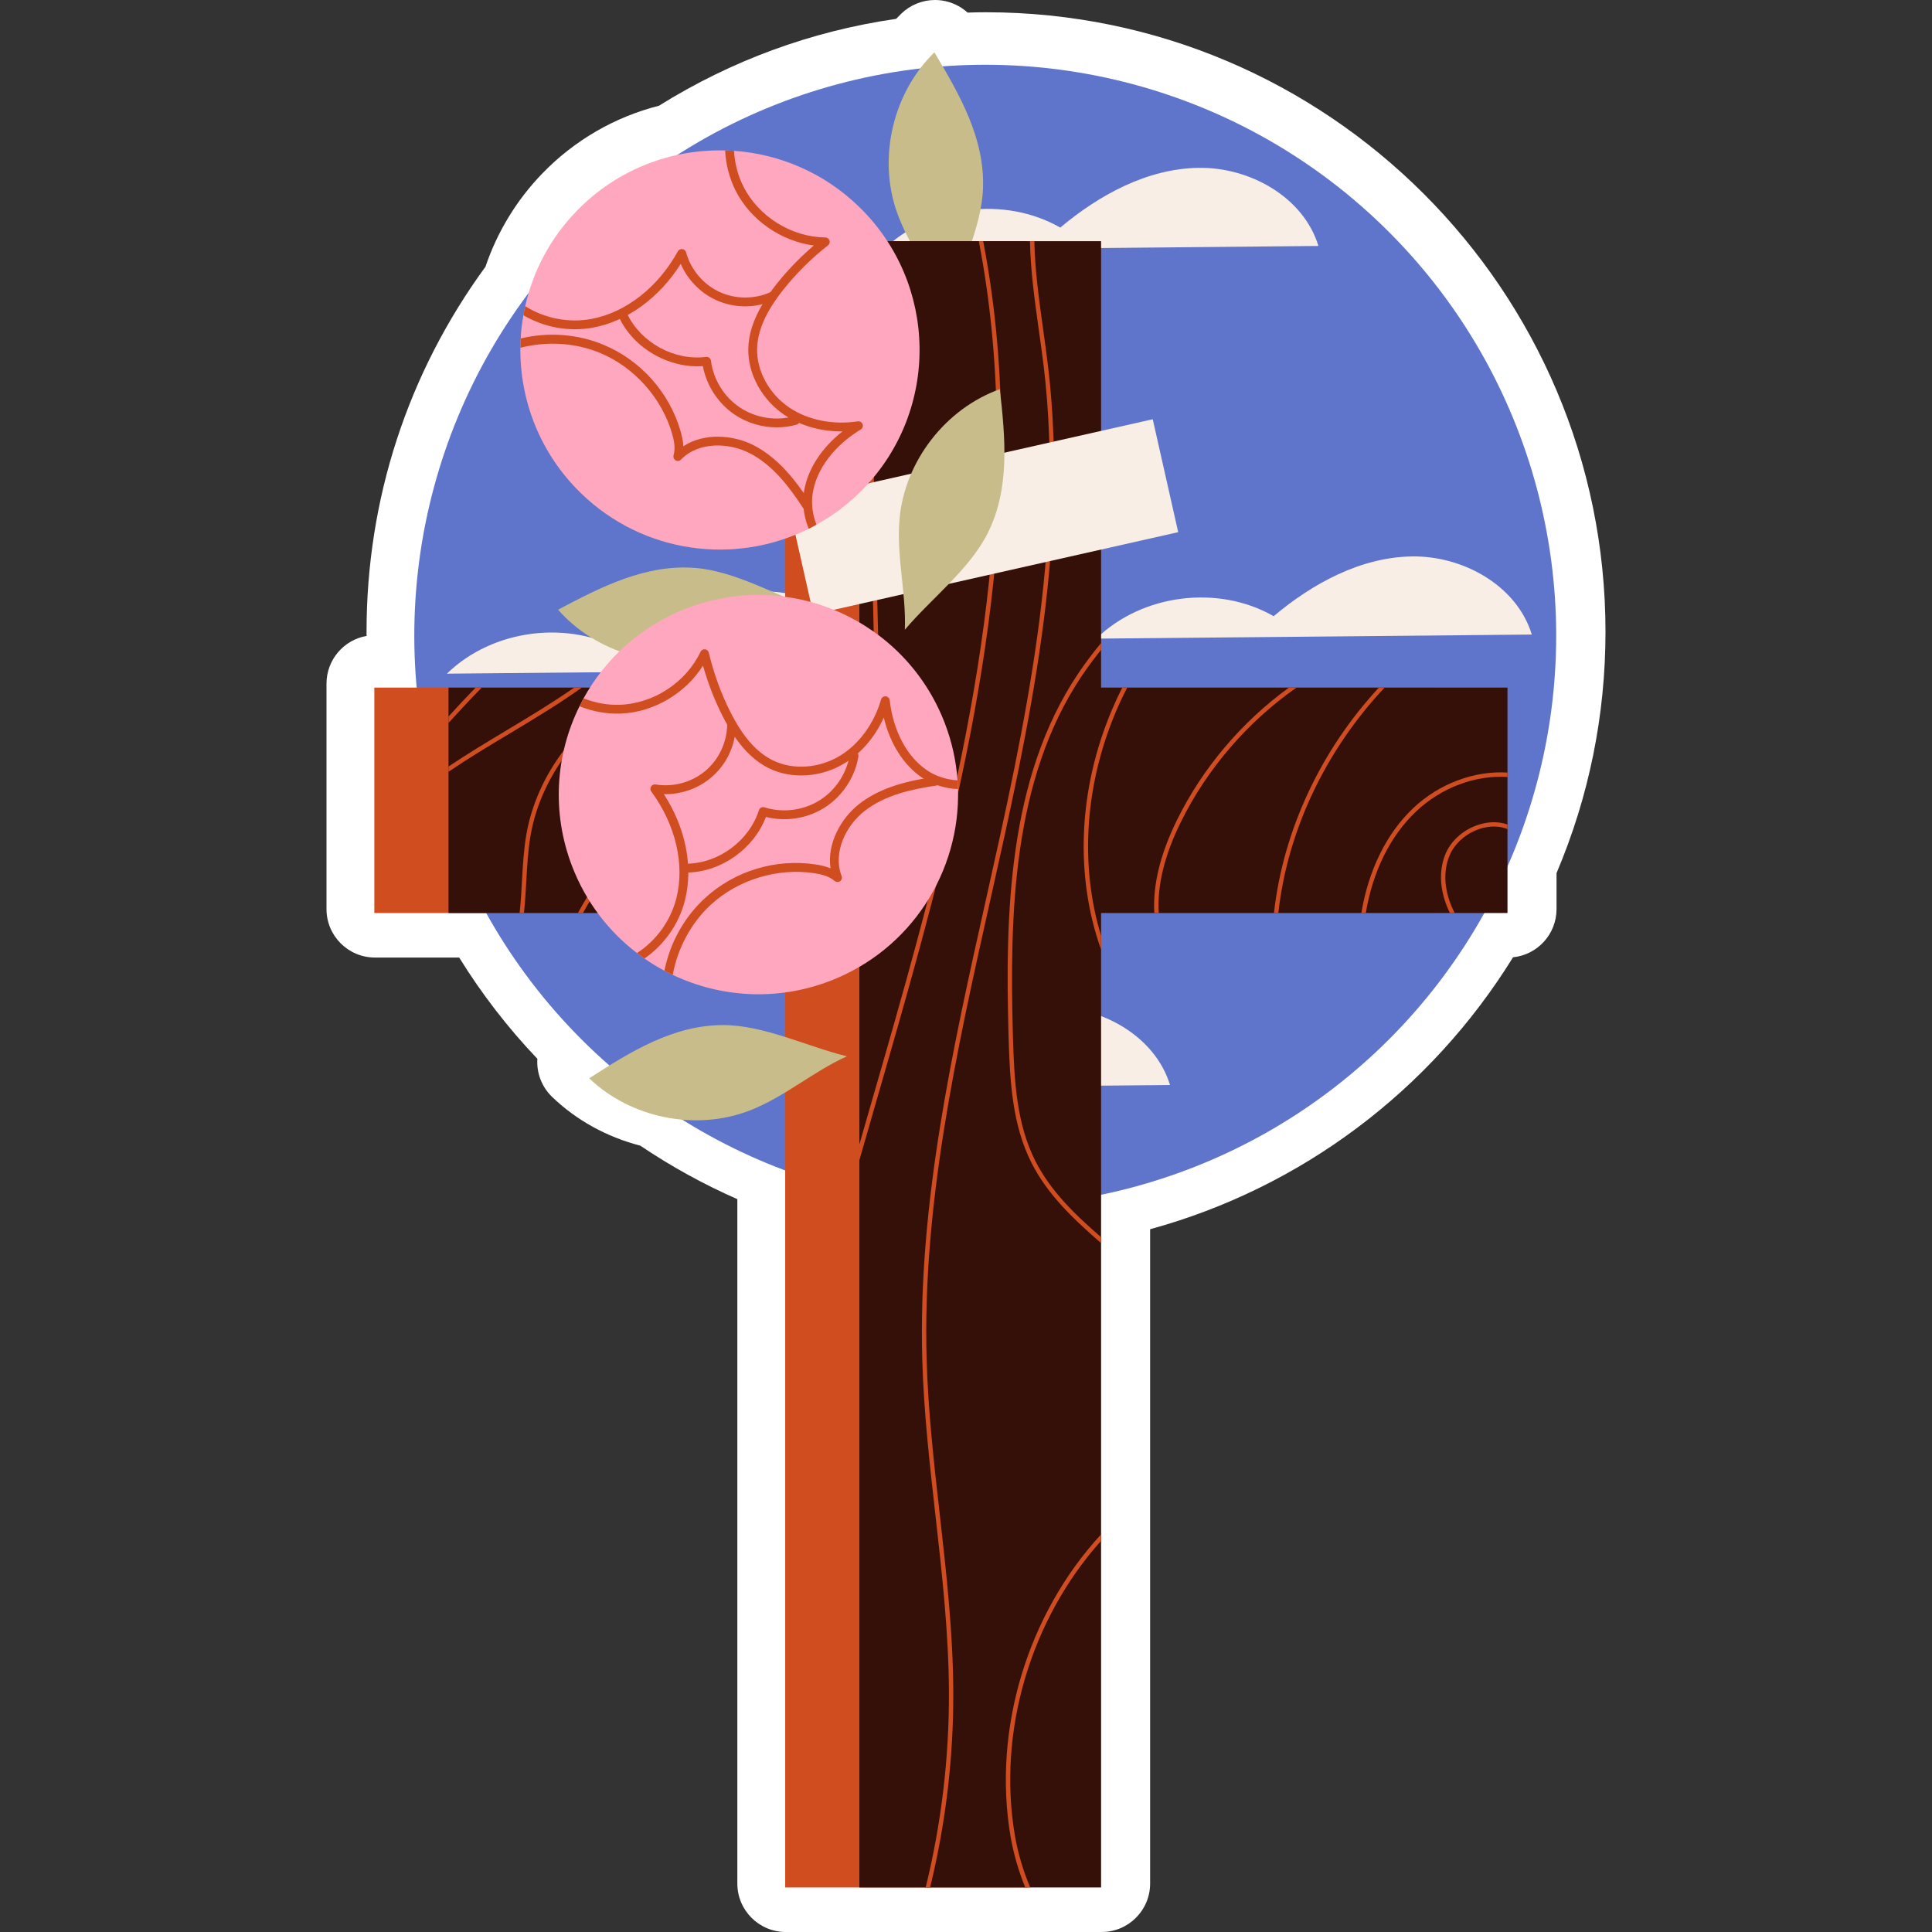 <?xml version="1.0" encoding="UTF-8"?>
<!-- Generator: Adobe Illustrator 26.5.0, SVG Export Plug-In . SVG Version: 6.00 Build 0)  -->
<svg xmlns="http://www.w3.org/2000/svg" xmlns:xlink="http://www.w3.org/1999/xlink" version="1.1" id="Capa_1" x="0px" y="0px" viewBox="0 0 512 512" style="enable-background:new 0 0 512 512;" xml:space="preserve" width="512" height="512">
<rect x="0" y="0" width="512" height="512" fill="#333333" stroke="none"/>
<g>
	<path style="fill:#FFFFFF;" d="M208.243,512c-7.09,0-12.839-5.749-12.839-12.839V317.789c-8.947-3.93-17.558-8.675-25.712-14.172   c-8.909-2.311-16.945-6.745-23.37-12.919c-2.737-2.63-4.166-6.33-3.916-10.105c-7.812-8.205-14.745-17.184-20.719-26.835H99.365   c-7.09,0-12.839-5.748-12.839-12.839v-59.746c0-6.333,4.586-11.594,10.617-12.647c-0.003-0.37-0.004-0.74-0.004-1.11   c0-35.106,10.889-68.5,31.517-96.726c3.109-9.235,8.31-17.767,15.136-24.793c8.487-8.738,19.11-14.887,30.845-17.879   c19.307-12.037,40.415-19.767,62.844-23.017c0.446-0.468,0.901-0.928,1.361-1.375C241.254,1.286,244.469,0,247.785,0   c0.556,0,1.115,0.036,1.673,0.11c2.626,0.345,5.047,1.487,6.964,3.228c1.684-0.06,3.297-0.088,4.884-0.088   c90.522,0,164.167,73.645,164.167,164.167c0,22.153-4.364,43.657-12.976,63.965v9.534c0,6.648-5.053,12.115-11.526,12.773   c-21.902,35.43-56.249,61.133-96.176,72.067v173.401c0,7.09-5.749,12.839-12.839,12.839L272.312,512H208.243z"/>
	<g>
		
			<ellipse transform="matrix(0.707 -0.707 0.707 0.707 -42.632 234)" style="fill:#5F75CB;" cx="261.147" cy="168.461" rx="151.328" ry="151.328"/>
		<g>
			<path style="fill:#F8EEE5;" d="M405.943,168.163c-3.957-12.979-18.215-20.917-31.781-20.703     c-13.567,0.214-26.24,7.115-36.636,15.835c-14.701-8.434-34.863-5.882-46.999,5.948L405.943,168.163z"/>
			<path style="fill:#F8EEE5;" d="M233.853,177.45c-3.957-12.979-18.214-20.917-31.781-20.703     c-13.567,0.214-26.24,7.115-36.635,15.835c-14.701-8.434-34.863-5.882-46.999,5.948L233.853,177.45z"/>
			<path style="fill:#F8EEE5;" d="M310.064,287.534c-3.957-12.979-18.214-20.917-31.781-20.703     c-13.567,0.214-26.24,7.115-36.635,15.835c-14.701-8.434-34.863-5.882-46.999,5.948L310.064,287.534z"/>
			<path style="fill:#F8EEE5;" d="M349.399,65.182c-3.957-12.979-18.214-20.917-31.781-20.703     c-13.567,0.214-26.24,7.115-36.635,15.835c-14.701-8.434-34.863-5.882-46.999,5.948L349.399,65.182z"/>
		</g>
		<g>
			<path style="fill:#C8BD8A;" d="M251.113,82.328c-3.745-9.135-10.273-16.985-13.499-26.316     c-4.979-14.4-0.912-31.512,10.013-42.131c6.737,11.262,13.317,22.773,12.885,35.888     C260.154,60.629,254.056,71.869,251.113,82.328z"/>
			<g>
				<g>
					<polygon style="fill:#D04D20;" points="379.852,182.218 272.153,182.218 272.153,63.907 208.084,63.907 208.084,182.218        99.206,182.218 99.206,241.963 208.084,241.963 208.084,500.204 272.153,500.204 272.153,241.963 379.852,241.963      "/>
					<polygon style="fill:#351009;" points="399.5,182.219 399.5,241.959 291.797,241.959 291.797,500.201 227.739,500.201        227.739,241.959 118.859,241.959 118.859,182.219 227.739,182.219 227.739,63.917 291.797,63.917 291.797,182.219      "/>
					<g>
						<path style="fill:#D04D20;" d="M127.657,182.219c-3.002,3.071-5.912,6.212-8.798,9.375v-1.709        c2.355-2.586,4.734-5.15,7.182-7.667H127.657z"/>
						<path style="fill:#D04D20;" d="M154.19,182.219c-6.096,4.341-12.632,8.29-19.12,12.17c-5.45,3.256-10.946,6.581-16.211,10.137        v-1.385c5.08-3.418,10.392-6.604,15.634-9.745c5.958-3.579,11.985-7.205,17.666-11.177H154.19z"/>
						<path style="fill:#D04D20;" d="M140.612,221.384c-0.693,3.995-0.924,8.152-1.132,12.146c-0.162,2.771-0.323,5.612-0.623,8.429        h-1.155c0.323-2.84,0.485-5.704,0.623-8.498c0.231-4.018,0.462-8.198,1.155-12.262c2.91-16.788,14.871-31.567,30.205-38.98        h2.771C156.384,189.055,143.614,204.134,140.612,221.384z"/>
						<path style="fill:#D04D20;" d="M191.507,191.71c-4.965,7.667-10.969,15.056-16.765,22.192        c-7.343,8.983-14.802,18.151-20.252,28.057h-1.339c5.542-10.207,13.186-19.582,20.691-28.796        c5.796-7.112,11.777-14.456,16.696-22.076c1.524-2.355,3.094-6.05,2.563-8.867h1.178        C194.74,185.337,193.193,189.124,191.507,191.71z"/>
						<path style="fill:#D04D20;" d="M202.684,182.219H204c-4.942,9.191-6.096,19.698-7.297,30.782        c-0.739,6.882-1.524,14.017-3.302,20.714c-0.739,2.794-1.686,5.565-2.84,8.244h-1.247c1.201-2.771,2.194-5.635,2.979-8.544        c1.755-6.628,2.517-13.694,3.256-20.529C196.68,202.379,197.858,191.549,202.684,182.219z"/>
						<path style="fill:#D04D20;" d="M213.191,232.561c-0.831,3.118-1.686,6.235-2.471,9.399h-1.201        c0.831-3.256,1.709-6.489,2.563-9.699c4.272-15.911,8.683-32.375,7.505-48.817c-0.023-0.369-0.069-0.785-0.115-1.224h1.155        c0.069,0.393,0.092,0.785,0.115,1.132C221.943,200.001,217.486,216.558,213.191,232.561z"/>
						<path style="fill:#D04D20;" d="M233.512,68.744c-2.979,26.51-2.148,53.898-1.339,80.361        c1.039,33.184,2.078,67.314-4.434,100.059v-6.443c5.219-30.713,4.249-62.557,3.302-93.57        c-0.831-26.533-1.663-53.944,1.316-80.546c0.162-1.547,0.369-3.094,0.577-4.688h1.178        C233.882,65.557,233.697,67.15,233.512,68.744z"/>
						<path style="fill:#D04D20;" d="M244.042,250.065c-3.879,14.34-8.082,28.888-12.147,42.952        c-1.385,4.803-2.771,9.63-4.157,14.479v-4.203c1.016-3.533,2.032-7.066,3.048-10.6c4.064-14.063,8.267-28.611,12.124-42.928        c15.356-56.83,28.75-122.343,16.488-185.847h1.155C272.838,127.583,259.399,193.188,244.042,250.065z"/>
						<path style="fill:#D04D20;" d="M262.447,238.518c-8.891,39.742-18.058,80.823-16.881,121.766        c0.393,13.74,1.963,27.665,3.487,41.104c1.732,15.356,3.51,31.244,3.579,46.97c0.069,17.458-2.009,34.893-6.143,51.842h-1.178        c4.157-16.95,6.235-34.361,6.166-51.842c-0.069-15.657-1.847-31.498-3.579-46.831c-1.524-13.486-3.094-27.411-3.487-41.22        c-1.178-41.058,8.013-82.232,16.904-122.043c10.276-45.977,20.899-93.547,15.333-140.725        c-0.393-3.302-0.878-6.697-1.339-9.976c-1.085-7.828-2.217-15.795-2.355-23.647h1.155c0.161,7.805,1.27,15.726,2.355,23.508        c0.462,3.279,0.924,6.674,1.316,9.976C283.392,144.787,272.746,192.449,262.447,238.518z"/>
						<path style="fill:#D04D20;" d="M343.593,182.219c-12.955,9.052-23.716,21.522-30.667,35.655        c-4.365,8.844-6.304,16.904-5.842,24.085h-1.178c-0.439-7.367,1.57-15.611,5.981-24.593        c6.789-13.809,17.181-26.071,29.697-35.146H343.593z"/>
						<path style="fill:#D04D20;" d="M366.94,182.219c-15.38,16.326-25.702,37.548-28.173,59.74h-1.155        c2.471-22.169,12.608-43.344,27.803-59.74H366.94z"/>
						<path style="fill:#D04D20;" d="M294.707,188.039c0.831-1.963,1.732-3.903,2.702-5.819h1.316        c-1.085,2.078-2.055,4.157-2.956,6.281c-8.29,19.513-9.653,40.827-3.972,59.463v3.695        C284.777,231.983,285.793,209.007,294.707,188.039z"/>
						<path style="fill:#D04D20;" d="M286.671,179.148c-18.474,27.549-19.097,63.596-18.243,95.233        c0.346,12.424,1.016,23.508,5.958,33.299c4.041,7.99,10.599,14.294,17.412,20.183v1.57        c-7.136-6.189-14.156-12.77-18.428-21.245c-5.057-9.999-5.75-21.222-6.097-33.784c-0.877-31.821-0.231-68.076,18.451-95.902        c1.87-2.794,3.926-5.496,6.073-8.105v1.824C289.996,174.46,288.264,176.77,286.671,179.148z"/>
						<path style="fill:#D04D20;" d="M291.797,406.631v1.709c-18.635,20.783-27.503,50.48-22.861,77.983        c0.808,4.711,2.194,9.422,4.087,13.879h-1.316c-1.824-4.434-3.141-9.075-3.926-13.671        C263.024,458.265,272.354,427.691,291.797,406.631z"/>
						<path style="fill:#D04D20;" d="M399.5,204.734v1.178c-8.429-0.554-17.481,2.748-24.201,9.122        c-6.858,6.466-11.523,15.934-13.347,26.926h-1.178c1.87-11.315,6.651-21.083,13.717-27.78        C381.419,207.621,390.771,204.203,399.5,204.734z"/>
						<path style="fill:#D04D20;" d="M399.5,218.497v1.224c-1.801-0.739-3.926-0.878-6.143-0.393        c-4.318,0.97-8.013,4.064-9.399,7.874c-1.847,5.011-0.716,10.322,1.547,14.756h-1.27c-2.24-4.595-3.256-9.999-1.363-15.172        c1.524-4.157,5.542-7.528,10.23-8.567C395.389,217.712,397.56,217.828,399.5,218.497z"/>
					</g>
				</g>
				
					<rect x="210.836" y="121.687" transform="matrix(0.976 -0.22 0.22 0.976 -23.732 60.514)" style="fill:#F8EEE5;" width="99.051" height="30.659"/>
			</g>
			<g>
				<g>
					<g>
						<g>
							<g>
								<path style="fill:#FFA7BE;" d="M152.843,55.887c10.718-11.033,25.077-16.406,39.321-16.016          c0.795,0.021,1.574,0.06,2.353,0.098c12.032,0.852,23.825,5.781,33.145,14.834c20.957,20.358,21.426,53.845,1.067,74.802          c-3.736,3.846-7.895,6.985-12.363,9.434c-0.673,0.391-1.347,0.748-2.037,1.089c-19.528,9.72-43.844,6.629-60.385-9.44          c-10.814-10.506-16.183-24.534-16.038-38.526c0.005-0.811,0.026-1.639,0.08-2.468c0.103-2.054,0.354-4.128,0.722-6.153          c0.137-0.813,0.291-1.61,0.478-2.408C141.238,71.932,145.78,63.158,152.843,55.887z"/>
							</g>
							<g>
								<path style="fill:#D04D20;" d="M192.164,39.87c0.795,0.021,1.574,0.06,2.353,0.098c0.197,3.292,1.005,6.525,2.488,9.434          c4.023,8.021,12.761,13.441,21.719,13.526c0.513,0.009,0.949,0.334,1.104,0.812c0.156,0.445-0.002,0.977-0.395,1.281          c-4.404,3.458-8.403,7.406-11.882,11.795c-4.585,5.795-6.781,10.744-6.91,15.613c-0.129,5.912,3.237,12.023,8.571,15.604          c4.915,3.306,11.524,4.634,18.116,3.628c0.529-0.074,1.079,0.233,1.269,0.776c0.19,0.51-0.017,1.093-0.493,1.381          c-7.057,4.307-11.686,10.451-12.72,16.823c-0.441,2.705-0.083,5.696,0.983,8.396c-0.673,0.391-1.347,0.748-2.037,1.089          c-0.737-1.728-1.178-3.559-1.369-5.378c-0.153-1.389-0.139-2.713,0.058-4.024L213,130.71l0.016-0.017          c0.014-0.149,0.012-0.282,0.044-0.414c0.958-5.891,4.601-11.524,10.216-15.959c-5.645,0.065-11.081-1.462-15.361-4.347          c-6.002-4.002-9.761-10.918-9.609-17.592c0.078-3.776,1.33-7.652,3.77-11.777c0.63-1.052,1.327-2.105,2.106-3.176          l0.016-0.017c0.47-0.685,0.99-1.355,1.527-2.042c2.975-3.768,6.319-7.211,9.95-10.31          c-8.692-1.132-16.803-6.727-20.758-14.583C193.28,47.188,192.35,43.543,192.164,39.87z"/>
							</g>
							<g>
								<path style="fill:#D04D20;" d="M139.186,81.134c4.963,3.157,11.357,4.537,17.566,3.388          c9.098-1.705,17.66-8.401,22.886-17.914c0.242-0.418,0.702-0.656,1.167-0.596c0.481,0.043,0.867,0.385,1.006,0.846          c1.241,4.535,4.493,8.445,8.744,10.453c4.251,2.008,9.335,2.05,13.628,0.117l0.016-0.017          c0.444-0.188,0.959-0.08,1.295,0.246c0.101,0.098,0.185,0.212,0.253,0.344c0.274,0.592,0.002,1.275-0.59,1.548          c-0.987,0.445-2.025,0.808-3.081,1.055c-4.14,1.07-8.633,0.655-12.501-1.176c-4.084-1.911-7.379-5.373-9.177-9.503          c-5.632,8.956-14.151,15.205-23.232,16.893c-6.456,1.203-13.131-0.124-18.458-3.276          C138.845,82.729,138.999,81.932,139.186,81.134z"/>
							</g>
							<g>
								<path style="fill:#D04D20;" d="M137.985,89.695c7.227-1.727,14.966-1.227,21.895,1.653          c9.86,4.062,17.501,12.627,20.464,22.882c0.348,1.187,0.683,2.556,0.737,4.045c5.527-3.64,13.184-3.055,18.622-0.286          c2.635,1.353,4.962,3.124,7.028,5.13c2.384,2.316,4.459,4.952,6.285,7.575L213,130.71c0.592,0.836,1.167,1.688,1.709,2.542          c0.355,0.541,0.217,1.255-0.324,1.611c-0.46,0.272-1.04,0.23-1.426-0.112c-0.067-0.065-0.151-0.147-0.202-0.229          c-3.522-5.379-7.929-11.292-14.133-14.447c-5.471-2.802-13.472-3.1-18.154,1.72c-0.375,0.386-0.953,0.477-1.437,0.203          c-0.451-0.275-0.674-0.818-0.533-1.333c0.568-1.962,0.089-4.124-0.398-5.772c-2.736-9.447-10.057-17.636-19.118-21.379          c-6.562-2.719-14.151-3.139-21.079-1.35C137.91,91.352,137.931,90.523,137.985,89.695z"/>
							</g>
						</g>
						<g>
							<path style="fill:#D04D20;" d="M205.869,113.251c-3.913,0-7.827-1.14-11.093-3.315c-4.412-2.941-7.535-7.708-8.512-12.914         c-9.005,0.625-18.182-4.599-22.129-12.75c-0.282-0.583-0.04-1.282,0.543-1.564c0.576-0.284,1.281-0.039,1.563,0.542         c3.689,7.619,12.472,12.384,20.862,11.34c0.646-0.094,1.226,0.373,1.307,1.015c0.629,4.974,3.494,9.602,7.665,12.383         c4.171,2.779,9.545,3.645,14.379,2.308c0.617-0.169,1.267,0.193,1.44,0.817c0.171,0.622-0.194,1.267-0.818,1.44         C209.38,113.021,207.625,113.251,205.869,113.251z"/>
						</g>
					</g>
				</g>
				<path style="fill:#C8BD8A;" d="M239.796,166.885c0.373-9.865-2.318-19.714-1.392-29.543      c1.43-15.169,12.216-29.062,26.558-34.205c1.469,13.04,2.693,26.243-3.13,38.003      C257.01,150.876,246.805,158.583,239.796,166.885z"/>
				<path style="fill:#C8BD8A;" d="M216.43,161.556c-9.312,3.279-17.483,9.401-26.964,12.152      c-14.633,4.245-31.518-0.681-41.572-12.129c11.588-6.159,23.417-12.149,36.494-11.055      C195.215,151.43,206.132,158.089,216.43,161.556z"/>
			</g>
			<g>
				<g>
					<g>
						<g>
							<g>
								<path style="fill:#FFA7BE;" d="M151.618,229.579c-5.519-14.357-4.373-29.646,1.956-42.413          c0.353-0.713,0.714-1.404,1.076-2.094c5.821-10.565,15.242-19.203,27.37-23.865c27.272-10.484,57.866,3.138,68.35,30.41          c1.924,5.005,3.029,10.097,3.378,15.18c0.072,0.775,0.114,1.536,0.134,2.306c0.631,21.804-12.375,42.581-33.9,50.855          c-14.073,5.41-29.06,4.399-41.7-1.603c-0.734-0.345-1.477-0.711-2.207-1.108c-1.822-0.955-3.598-2.053-5.282-3.237          c-0.681-0.465-1.339-0.94-1.985-1.444C161.315,246.845,155.256,239.042,151.618,229.579z"/>
							</g>
							<g>
								<path style="fill:#D04D20;" d="M153.574,187.167c0.353-0.713,0.714-1.404,1.076-2.094c3.071,1.202,6.345,1.825,9.607,1.699          c8.969-0.287,17.554-5.945,21.39-14.041c0.224-0.462,0.701-0.721,1.2-0.662c0.469,0.045,0.886,0.412,0.996,0.896          c1.292,5.448,3.198,10.735,5.722,15.734c3.337,6.593,6.908,10.663,11.275,12.822c5.313,2.598,12.272,2.105,17.76-1.234          c5.063-3.075,9.041-8.517,10.893-14.923c0.155-0.511,0.664-0.882,1.237-0.827c0.543,0.042,0.985,0.474,1.047,1.027          c0.95,8.213,4.584,14.992,9.936,18.604c2.27,1.535,5.136,2.465,8.034,2.63c0.072,0.775,0.114,1.536,0.134,2.306          c-1.878-0.056-3.725-0.424-5.456-1.013c-1.325-0.444-2.521-1.012-3.629-1.74l-0.022,0.008l-0.008-0.022          c-0.129-0.076-0.25-0.13-0.358-0.214c-4.946-3.341-8.53-9.011-10.202-15.968c-2.309,5.151-5.975,9.445-10.39,12.12          c-6.151,3.769-14.006,4.28-20.001,1.343c-3.395-1.654-6.388-4.417-9.109-8.362c-0.691-1.014-1.354-2.088-1.999-3.244          l-0.009-0.022c-0.425-0.714-0.815-1.467-1.213-2.242c-2.173-4.281-3.895-8.761-5.185-13.357          c-4.674,7.415-13.155,12.431-21.946,12.725C160.685,189.224,156.986,188.539,153.574,187.167z"/>
							</g>
							<g>
								<path style="fill:#D04D20;" d="M168.808,252.568c4.947-3.181,8.883-8.406,10.444-14.524          c2.269-8.974-0.218-19.555-6.661-28.29c-0.277-0.395-0.301-0.913-0.052-1.309c0.24-0.418,0.713-0.625,1.19-0.558          c4.637,0.776,9.551-0.536,13.157-3.552c3.606-3.017,5.777-7.614,5.823-12.322l-0.009-0.022          c0.015-0.482,0.33-0.904,0.767-1.072c0.131-0.05,0.27-0.079,0.419-0.086c0.652,0,1.158,0.533,1.158,1.185          c-0.01,1.083-0.116,2.177-0.335,3.239c-0.765,4.207-3.027,8.111-6.312,10.854c-3.448,2.906-7.973,4.444-12.476,4.344          c5.767,8.869,7.866,19.224,5.589,28.176c-1.617,6.365-5.621,11.867-10.717,15.381          C170.112,253.547,169.453,253.073,168.808,252.568z"/>
							</g>
							<g>
								<path style="fill:#D04D20;" d="M176.075,257.249c1.464-7.285,5.165-14.1,10.685-19.182          c7.824-7.247,18.804-10.59,29.356-8.977c1.223,0.182,2.607,0.453,3.982,1.028c-0.986-6.544,2.757-13.25,7.552-17.024          c2.333-1.825,4.917-3.194,7.605-4.228c3.103-1.193,6.366-1.971,9.512-2.528l0.008,0.022          c1.007-0.186,2.022-0.351,3.024-0.485c0.64-0.096,1.23,0.33,1.326,0.97c0.054,0.531-0.227,1.041-0.699,1.247          c-0.087,0.034-0.197,0.076-0.293,0.087c-6.361,0.94-13.577,2.46-19.044,6.769c-4.838,3.791-8.465,10.929-6.054,17.201          c0.193,0.503,0.033,1.066-0.419,1.39c-0.439,0.294-1.025,0.269-1.434-0.076c-1.543-1.338-3.706-1.811-5.407-2.06          c-9.724-1.479-20.228,1.731-27.426,8.386c-5.222,4.816-8.786,11.529-10.068,18.568          C177.547,258.012,176.804,257.646,176.075,257.249z"/>
							</g>
						</g>
						<g>
							<path style="fill:#D04D20;" d="M225.935,205.509c-1.641,3.552-4.318,6.627-7.663,8.679         c-4.52,2.772-10.158,3.607-15.293,2.309c-3.21,8.436-11.802,14.575-20.857,14.739c-0.647,0.011-1.18-0.502-1.192-1.149         c-0.016-0.642,0.501-1.179,1.148-1.191c8.464-0.153,16.473-6.126,19.045-14.181c0.186-0.626,0.853-0.956,1.469-0.761         c4.779,1.515,10.182,0.856,14.456-1.764c4.273-2.62,7.313-7.135,8.127-12.084c0.105-0.631,0.707-1.07,1.346-0.964         c0.637,0.105,1.069,0.708,0.964,1.346C227.199,202.225,226.671,203.915,225.935,205.509z"/>
						</g>
					</g>
				</g>
				<path style="fill:#C8BD8A;" d="M224.438,279.935c-9.001,4.056-16.624,10.848-25.838,14.392      c-14.221,5.469-31.462,1.99-42.449-8.565c11.024-7.118,22.303-14.089,35.426-14.106      C202.441,271.642,213.883,277.352,224.438,279.935z"/>
			</g>
		</g>
	</g>
</g>















</svg>
